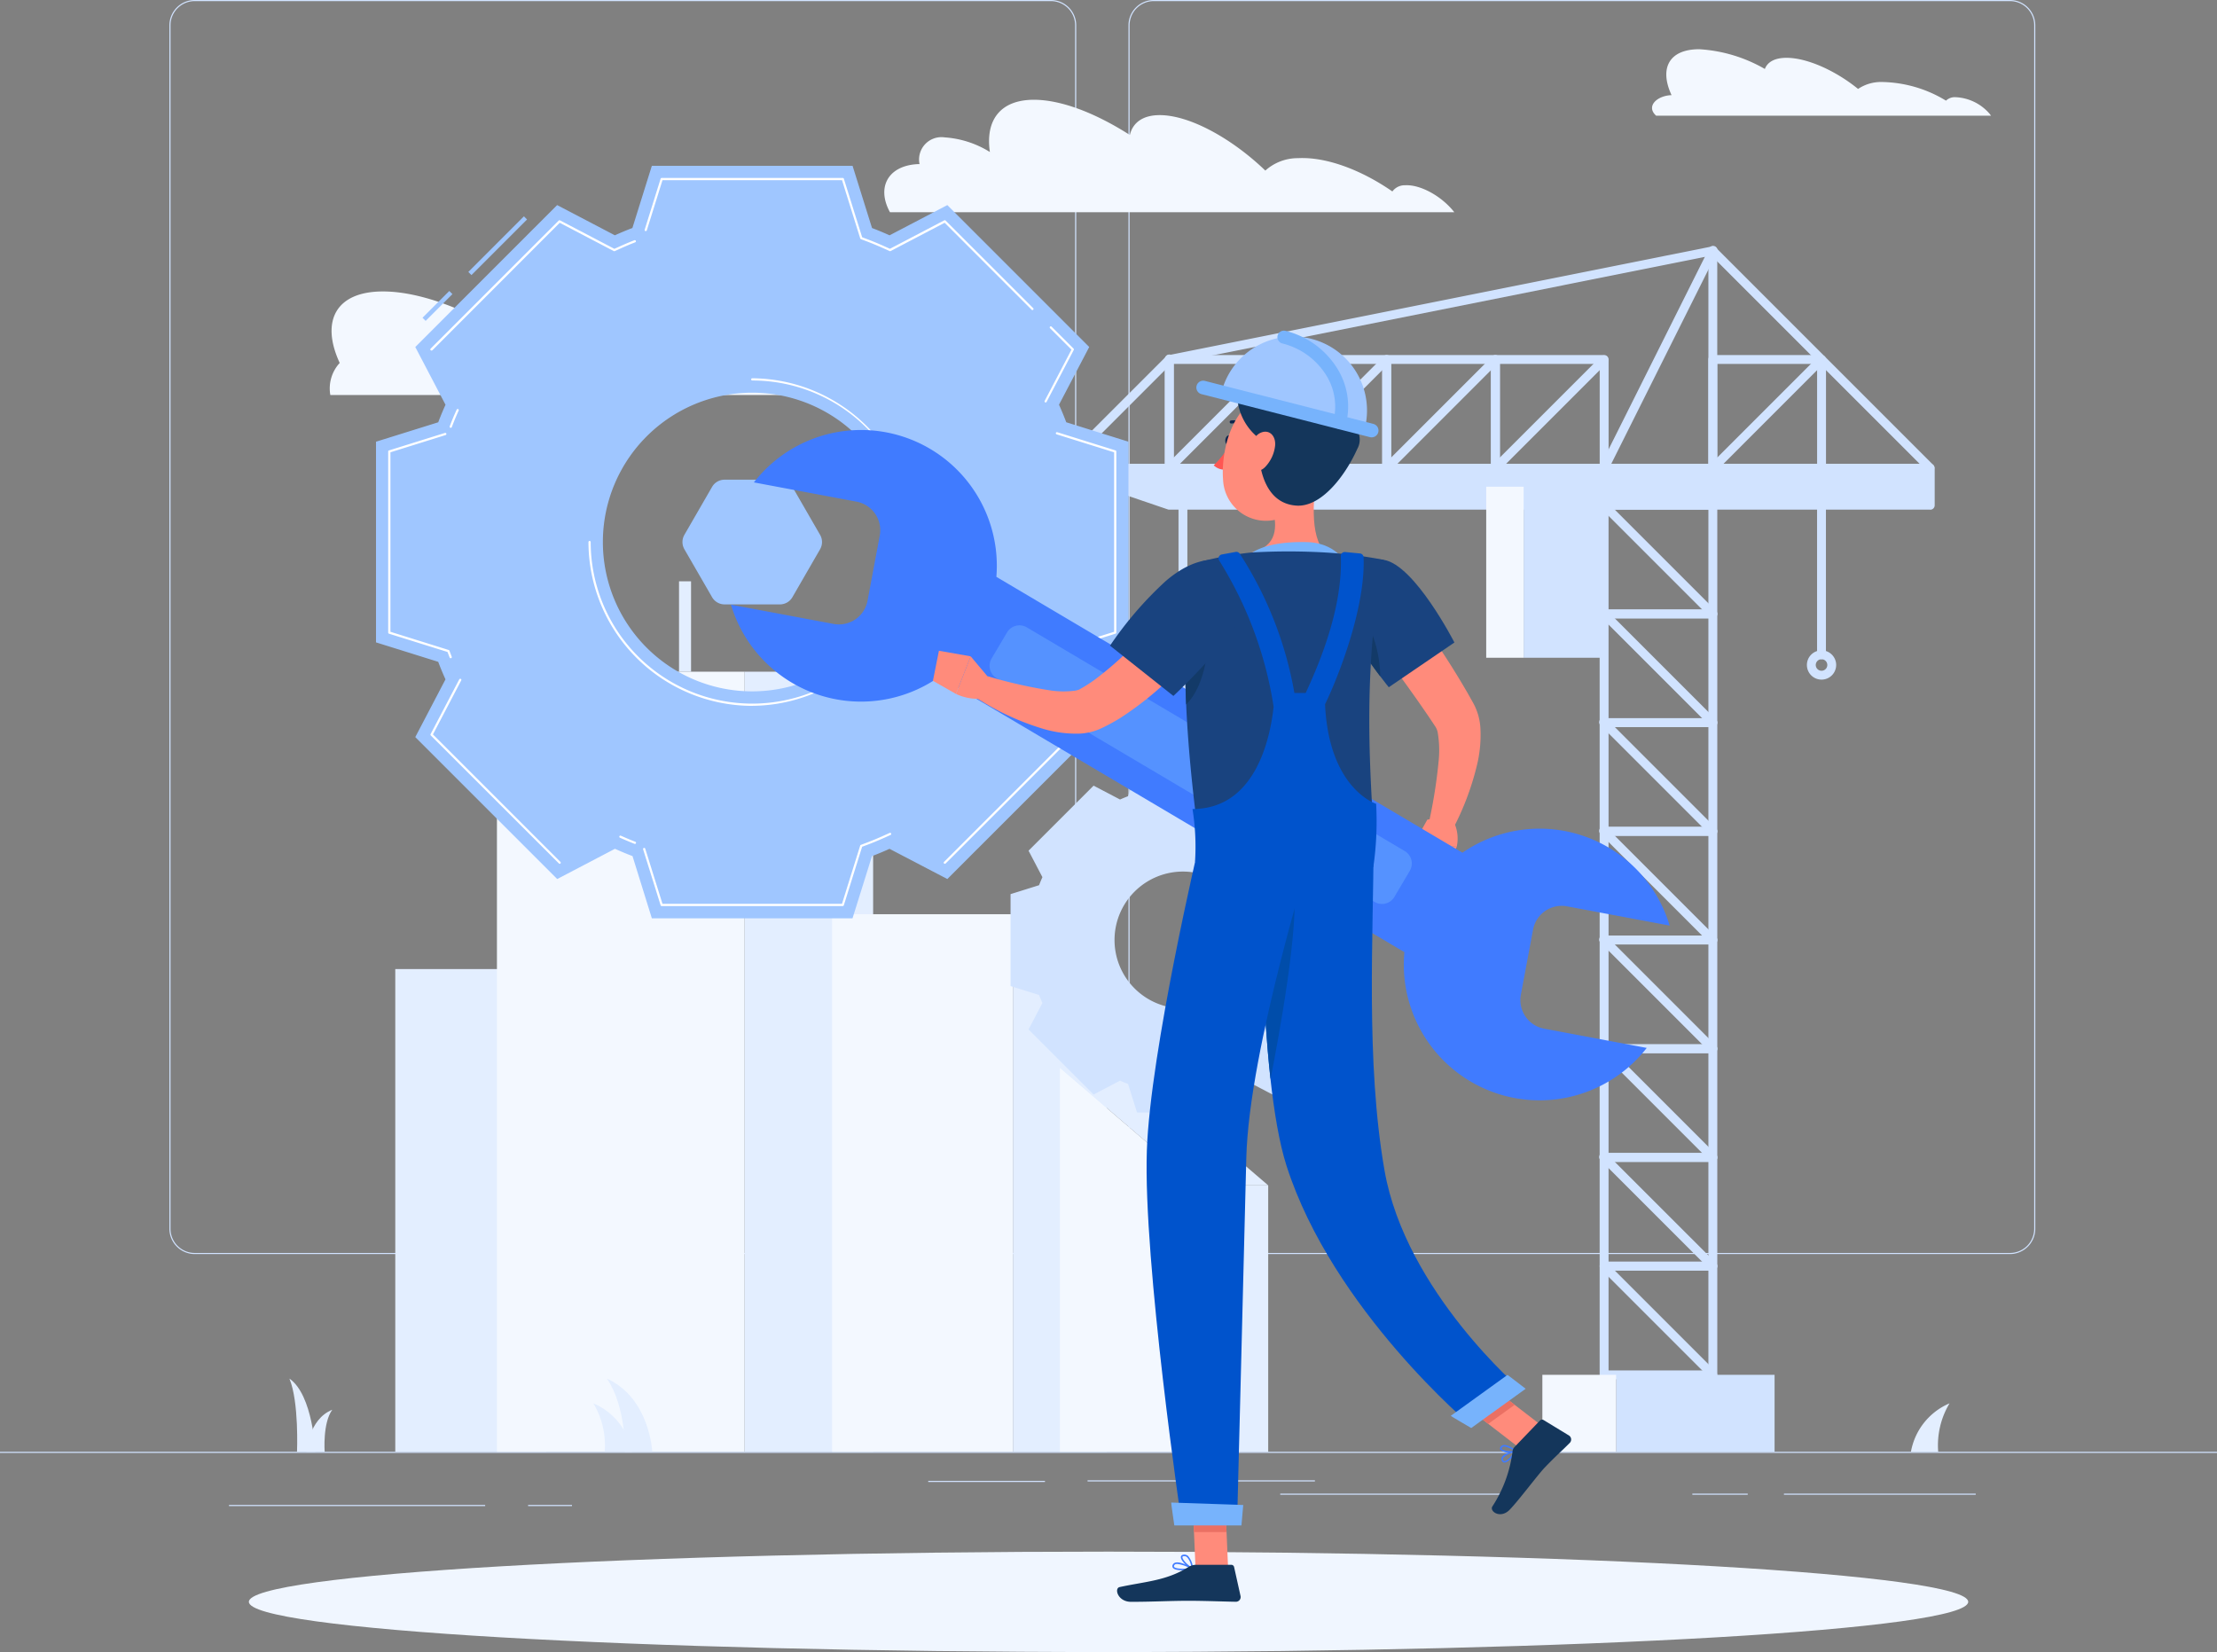<svg xmlns="http://www.w3.org/2000/svg" xmlns:xlink="http://www.w3.org/1999/xlink" width="248.349" height="185.074" viewBox="0 0 248.349 185.074"><rect x="0" y="0" width="248.349" height="185.074" fill="#808080" stroke="none"/><defs><clipPath id="a"><rect width="248.349" height="185.074" fill="none"/></clipPath></defs><rect width="248.349" height="0.124" transform="translate(0 162.642)" fill="#d1e3ff"/><rect width="28.696" height="0.124" transform="translate(25.652 168.597)" fill="#d1e3ff"/><rect width="13.075" height="0.124" transform="translate(103.981 165.899)" fill="#d1e3ff"/><rect width="25.469" height="0.124" transform="translate(121.829 165.837)" fill="#d1e3ff"/><rect width="6.204" height="0.124" transform="translate(189.577 167.328)" fill="#d1e3ff"/><rect width="24.747" height="0.124" transform="translate(143.412 167.328)" fill="#d1e3ff"/><rect width="4.917" height="0.124" transform="translate(59.157 168.597)" fill="#d1e3ff"/><rect width="21.484" height="0.124" transform="translate(199.838 167.328)" fill="#d1e3ff"/><g clip-path="url(#a)"><path d="M136.954,140.489H41.042a2.838,2.838,0,0,1-2.835-2.835V2.835A2.839,2.839,0,0,1,41.042,0h95.912a2.839,2.839,0,0,1,2.835,2.835V137.654a2.838,2.838,0,0,1-2.835,2.835M41.042.124a2.714,2.714,0,0,0-2.711,2.711V137.654a2.714,2.714,0,0,0,2.711,2.711h95.912a2.714,2.714,0,0,0,2.71-2.711V2.835a2.714,2.714,0,0,0-2.71-2.711Z" transform="translate(-19.23)" fill="#d1e3ff"/><path d="M353.251,140.489H257.34a2.838,2.838,0,0,1-2.835-2.835V2.835A2.839,2.839,0,0,1,257.34,0h95.912a2.839,2.839,0,0,1,2.835,2.835V137.654a2.838,2.838,0,0,1-2.835,2.835M257.34.124a2.714,2.714,0,0,0-2.71,2.711V137.654a2.714,2.714,0,0,0,2.71,2.711h95.912a2.714,2.714,0,0,0,2.711-2.711V2.835A2.714,2.714,0,0,0,353.251.124Z" transform="translate(-128.093)" fill="#d1e3ff"/><path d="M75.509,73.745c-2.166-4.679-.447-8.011,4.847-8.011,3.319,0,7.436,1.311,11.444,3.446.452-1.217,1.728-1.947,3.78-1.947,3.611,0,8.588,2.254,12.493,5.434a7.193,7.193,0,0,1,4.069-1.213,22.117,22.117,0,0,1,11.28,3.257,2.217,2.217,0,0,1,1.6-.606,8.293,8.293,0,0,1,6.026,2.918c.083.106.157.209.231.311H74.457a4.217,4.217,0,0,1,1.052-3.59" transform="translate(-37.454 -33.084)" fill="#f3f8ff"/><path d="M202.855,29.736a4.86,4.86,0,0,1,.527-.028,2.505,2.505,0,0,1,2.805-2.994,10.989,10.989,0,0,1,5.075,1.64c-.522-3.547,1.15-5.852,4.937-5.852,3.054,0,6.922,1.5,10.741,3.945.335-1.391,1.46-2.225,3.351-2.225,3.321,0,8.042,2.577,11.826,6.213,0,0,0,0,0,0a5.432,5.432,0,0,1,3.661-1.392c3.163-.164,7.09,1.317,10.572,3.729a1.711,1.711,0,0,1,1.437-.693c1.729-.089,4.113,1.242,5.5,3.022H200.071c-1.484-2.7-.3-5.06,2.784-5.365" transform="translate(-100.375 -11.325)" fill="#f3f8ff"/><path d="M374.77,16.244c-1.39-3-.287-5.14,3.11-5.14a16.675,16.675,0,0,1,7.344,2.211c.291-.781,1.109-1.249,2.425-1.249,2.317,0,5.511,1.446,8.016,3.486a4.62,4.62,0,0,1,2.611-.778,14.186,14.186,0,0,1,7.238,2.091,1.423,1.423,0,0,1,1.028-.389,5.323,5.323,0,0,1,3.867,1.872c.053.069.1.134.149.2H373.044c-1.185-1.064.125-2.25,1.726-2.3" transform="translate(-187.524 -5.589)" fill="#f3f8ff"/><rect width="16.917" height="54.079" transform="translate(44.279 108.562)" fill="#e3eeff"/><rect width="27.743" height="72.901" transform="translate(55.667 89.741)" fill="#f3f8ff"/><rect width="14.398" height="72.901" transform="translate(83.41 89.741)" fill="#e3eeff"/><rect width="24.01" height="7.246" transform="translate(59.4 82.495)" fill="#f3f8ff"/><rect width="24.01" height="1.627" transform="translate(59.4 88.114)" fill="#e3eeff"/><rect width="10.665" height="7.246" transform="translate(83.409 82.495)" fill="#e3eeff"/><rect width="20.277" height="7.246" transform="translate(63.133 75.249)" fill="#f3f8ff"/><rect width="20.277" height="1.627" transform="translate(63.133 80.868)" fill="#e3eeff"/><rect width="6.932" height="7.246" transform="translate(83.409 75.249)" fill="#e3eeff"/><rect width="1.346" height="10.126" transform="translate(76.065 65.123)" fill="#e3eeff"/><rect width="20.259" height="60.225" transform="translate(93.212 102.417)" fill="#f3f8ff"/><rect width="10.514" height="60.225" transform="translate(113.47 102.417)" fill="#e3eeff"/><path d="M239.034,240.839,254.4,254.008v29.848H239.034Z" transform="translate(-120.307 -121.215)" fill="#f3f8ff"/><rect width="7.973" height="29.849" transform="translate(134.091 132.793)" fill="#e3eeff"/><path d="M262.371,254.008H254.4l-15.363-13.169h7.973Z" transform="translate(-120.307 -121.215)" fill="#e3eeff"/><path d="M430.975,321.944a7.286,7.286,0,0,1,4.324-5.429,9.135,9.135,0,0,0-1.27,5.429Z" transform="translate(-216.911 -159.303)" fill="#e3eeff"/><path d="M138.145,321.944a7.286,7.286,0,0,0-4.324-5.429,9.133,9.133,0,0,1,1.269,5.429Z" transform="translate(-67.352 -159.303)" fill="#e3eeff"/><path d="M68.17,319.133s-.244-6.358-2.9-8.2c1.09,2.6.852,8.2.852,8.2Z" transform="translate(-32.85 -156.492)" fill="#e3eeff"/><path d="M69.1,322.674s.244-3.651,2.9-4.709c-1.09,1.491-.852,4.709-.852,4.709Z" transform="translate(-34.779 -160.033)" fill="#e3eeff"/><path d="M141.953,319.133s-.265-6.019-5.086-8.2c2.155,3.088,2.031,8.2,2.031,8.2Z" transform="translate(-68.886 -156.492)" fill="#e3eeff"/><path d="M373.452,297.738H361.275a.5.5,0,0,1-.5-.5V285.064a.5.5,0,0,1,.5-.5h12.178a.5.5,0,0,1,.5.5v12.178a.5.5,0,0,1-.5.5m-11.681-.993h11.184V285.56H361.771Z" transform="translate(-181.581 -143.223)" fill="#d1e3ff"/><path d="M373.452,273.221H361.275a.5.5,0,0,1-.5-.5V260.548a.5.5,0,0,1,.5-.5h12.178a.5.5,0,0,1,.5.5v12.177a.5.5,0,0,1-.5.5m-11.681-.993h11.184V261.044H361.771Z" transform="translate(-181.581 -130.884)" fill="#d1e3ff"/><path d="M373.453,297.738a.5.5,0,0,1-.351-.146l-12.178-12.178a.5.5,0,0,1,.7-.7L373.8,296.89a.5.5,0,0,1-.351.848" transform="translate(-181.581 -143.224)" fill="#d1e3ff"/><path d="M373.453,273.221a.5.5,0,0,1-.351-.146L360.924,260.9a.5.5,0,1,1,.7-.7L373.8,272.373a.5.5,0,0,1-.351.848" transform="translate(-181.581 -130.884)" fill="#d1e3ff"/><path d="M373.452,248.705H361.275a.5.5,0,0,1-.5-.5V236.032a.5.5,0,0,1,.5-.5h12.178a.5.5,0,0,1,.5.5v12.177a.5.5,0,0,1-.5.5m-11.681-.993h11.184V236.528H361.771Z" transform="translate(-181.581 -118.545)" fill="#d1e3ff"/><path d="M373.452,224.189H361.275a.5.5,0,0,1-.5-.5V211.515a.5.5,0,0,1,.5-.5h12.178a.5.5,0,0,1,.5.5v12.178a.5.5,0,0,1-.5.5m-11.681-.993h11.184V212.011H361.771Z" transform="translate(-181.581 -106.206)" fill="#d1e3ff"/><path d="M373.453,248.706a.5.5,0,0,1-.351-.146l-12.178-12.177a.5.5,0,1,1,.7-.7L373.8,247.858a.5.5,0,0,1-.351.848" transform="translate(-181.581 -118.546)" fill="#d1e3ff"/><path d="M373.453,224.189a.5.5,0,0,1-.351-.146l-12.178-12.178a.5.5,0,1,1,.7-.7L373.8,223.341a.5.5,0,0,1-.351.848" transform="translate(-181.581 -106.206)" fill="#d1e3ff"/><path d="M373.452,199.672H361.275a.5.5,0,0,1-.5-.5V187a.5.5,0,0,1,.5-.5h12.178a.5.5,0,0,1,.5.5v12.177a.5.5,0,0,1-.5.5m-11.681-.993h11.184V187.5H361.771Z" transform="translate(-181.581 -93.867)" fill="#d1e3ff"/><path d="M373.452,175.156H361.275a.5.5,0,0,1-.5-.5V162.483a.5.5,0,0,1,.5-.5h12.178a.5.5,0,0,1,.5.5V174.66a.5.5,0,0,1-.5.5m-11.681-.993h11.184V162.979H361.771Z" transform="translate(-181.581 -81.528)" fill="#d1e3ff"/><path d="M373.453,199.672a.5.5,0,0,1-.351-.146L360.924,187.35a.5.5,0,1,1,.7-.7L373.8,198.824a.5.5,0,0,1-.351.848" transform="translate(-181.581 -93.867)" fill="#d1e3ff"/><path d="M348.936,93.254H336.76a.5.5,0,0,1-.5-.5V80.581a.5.5,0,0,1,.5-.5h12.177a.5.5,0,0,1,.5.5V92.758a.5.5,0,0,1-.5.5m-11.68-.993H348.44V81.077H337.256Z" transform="translate(-169.242 -40.306)" fill="#d1e3ff"/><path d="M373.452,80.915H361.275a.5.5,0,1,1,0-.993h11.681V56.065a.5.5,0,0,1,.993,0V80.419a.5.5,0,0,1-.5.5" transform="translate(-181.581 -27.968)" fill="#d1e3ff"/><path d="M361.274,80.915a.5.5,0,0,1-.444-.719l12.178-24.354a.5.5,0,1,1,.889.444L361.719,80.64a.5.5,0,0,1-.445.275" transform="translate(-181.58 -27.967)" fill="#d1e3ff"/><path d="M324.42,93.254H312.243a.5.5,0,0,1-.5-.5V80.581a.5.5,0,0,1,.5-.5H324.42a.5.5,0,0,1,.5.5V92.758a.5.5,0,0,1-.5.5m-11.681-.993h11.184V81.077H312.739Z" transform="translate(-156.903 -40.306)" fill="#d1e3ff"/><path d="M336.76,93.254a.5.5,0,0,1-.351-.848l12.177-12.177a.5.5,0,0,1,.7.7L337.111,93.109a.5.5,0,0,1-.351.146" transform="translate(-169.242 -40.306)" fill="#d1e3ff"/><path d="M397.969,93.254H385.792a.5.5,0,0,1-.5-.5V80.581a.5.5,0,0,1,.5-.5h12.178a.5.5,0,0,1,.5.5V92.758a.5.5,0,0,1-.5.5m-11.681-.993h11.184V81.077H386.288Z" transform="translate(-193.92 -40.306)" fill="#d1e3ff"/><path d="M385.792,93.254a.5.5,0,0,1-.351-.848l12.177-12.177a.5.5,0,0,1,.7.7L386.143,93.109a.5.5,0,0,1-.351.146" transform="translate(-193.92 -40.306)" fill="#d1e3ff"/><path d="M238.694,80.916a.5.5,0,0,1-.351-.848L250.52,67.891a.5.5,0,0,1,.253-.136l60.886-12.177a.5.5,0,0,1,.449.136l24.354,24.354a.5.5,0,0,1-.7.7L311.593,56.6,251.116,68.7,239.045,80.77a.5.5,0,0,1-.351.146" transform="translate(-119.885 -27.968)" fill="#d1e3ff"/><path d="M312.243,93.254a.5.5,0,0,1-.351-.848l12.178-12.177a.5.5,0,0,1,.7.7L312.594,93.109a.5.5,0,0,1-.351.146" transform="translate(-156.902 -40.306)" fill="#d1e3ff"/><path d="M299.9,93.254H287.726a.5.5,0,0,1-.5-.5V80.581a.5.5,0,0,1,.5-.5H299.9a.5.5,0,0,1,.5.5V92.758a.5.5,0,0,1-.5.5m-11.681-.993h11.184V81.077H288.222Z" transform="translate(-144.563 -40.306)" fill="#d1e3ff"/><path d="M275.387,93.254H263.211a.5.5,0,0,1-.5-.5V80.581a.5.5,0,0,1,.5-.5h12.177a.5.5,0,0,1,.5.5V92.758a.5.5,0,0,1-.5.5m-11.68-.993h11.184V81.077H263.707Z" transform="translate(-132.225 -40.306)" fill="#d1e3ff"/><path d="M287.726,93.254a.5.5,0,0,1-.351-.848l12.178-12.177a.5.5,0,0,1,.7.7L288.077,93.109a.5.5,0,0,1-.351.146" transform="translate(-144.563 -40.306)" fill="#d1e3ff"/><path d="M263.211,93.254a.5.5,0,0,1-.351-.848l12.177-12.177a.5.5,0,0,1,.7.7L263.562,93.109a.5.5,0,0,1-.351.146" transform="translate(-132.225 -40.306)" fill="#d1e3ff"/><path d="M250.871,93.254H238.694a.5.5,0,0,1,0-.993h11.681V80.581a.5.5,0,1,1,.993,0V92.758a.5.5,0,0,1-.5.5" transform="translate(-119.885 -40.306)" fill="#d1e3ff"/><path d="M373.453,175.156a.5.5,0,0,1-.351-.146l-12.178-12.178a.5.5,0,1,1,.7-.7L373.8,174.308a.5.5,0,0,1-.351.848" transform="translate(-181.581 -81.528)" fill="#d1e3ff"/><path d="M373.452,150.64H361.275a.5.5,0,0,1-.5-.5V137.966a.5.5,0,0,1,.5-.5h12.178a.5.5,0,0,1,.5.5v12.178a.5.5,0,0,1-.5.5m-11.681-.993h11.184V138.463H361.771Z" transform="translate(-181.581 -69.189)" fill="#d1e3ff"/><path d="M373.452,126.123H361.275a.5.5,0,0,1-.5-.5V113.45a.5.5,0,0,1,.5-.5h12.178a.5.5,0,0,1,.5.5v12.177a.5.5,0,0,1-.5.5m-11.681-.993h11.184V113.946H361.771Z" transform="translate(-181.581 -56.85)" fill="#d1e3ff"/><path d="M373.453,150.64a.5.5,0,0,1-.351-.146l-12.178-12.177a.5.5,0,0,1,.7-.7L373.8,149.792a.5.5,0,0,1-.351.848" transform="translate(-181.581 -69.189)" fill="#d1e3ff"/><path d="M373.453,126.124a.5.5,0,0,1-.351-.146L360.924,113.8a.5.5,0,0,1,.7-.7L373.8,125.276a.5.5,0,0,1-.351.848" transform="translate(-181.581 -56.85)" fill="#d1e3ff"/><path d="M336.614,105.6H239.2l12.178,4.149h85.24Z" transform="translate(-120.389 -53.149)" fill="#d1e3ff"/><path d="M336.111,109.742h-85.24a.5.5,0,0,1-.16-.026l-12.178-4.149a.5.5,0,0,1,.16-.967h97.417a.5.5,0,0,1,.5.5v4.149a.5.5,0,0,1-.5.5m-85.157-.993h84.661v-3.156H241.692Z" transform="translate(-119.885 -52.645)" fill="#d1e3ff"/><rect width="9.015" height="19.16" transform="translate(170.679 54.526)" fill="#d1e3ff"/><rect width="4.194" height="19.16" transform="translate(166.485 54.526)" fill="#f3f8ff"/><rect width="17.753" height="8.624" transform="translate(181.036 154.018)" fill="#d1e3ff"/><rect width="8.26" height="8.624" transform="translate(172.777 154.018)" fill="#f3f8ff"/><path d="M410.308,128.6a.5.5,0,0,1-.5-.5V109.274a.5.5,0,0,1,.993,0V128.1a.5.5,0,0,1-.5.5" transform="translate(-206.259 -54.748)" fill="#d1e3ff"/><path d="M409.15,149.963a1.639,1.639,0,1,1,1.639-1.639,1.641,1.641,0,0,1-1.639,1.639m0-2.285a.646.646,0,1,0,.646.646.646.646,0,0,0-.646-.646" transform="translate(-205.101 -73.827)" fill="#d1e3ff"/><path d="M266.292,138.483a.5.5,0,0,1-.5-.5V109.273a.5.5,0,0,1,.993,0v28.714a.5.5,0,0,1-.5.5" transform="translate(-133.775 -54.747)" fill="#d1e3ff"/><path d="M266.23,170.553a.5.5,0,0,1-.489-.409,14.735,14.735,0,0,0-4.191-2.566,15.048,15.048,0,0,0-4.156,2.566.5.5,0,0,1-.985-.088c0-1.116,4.508-3.471,5.159-3.471s5.159,2.355,5.159,3.471a.5.5,0,0,1-.5.5" transform="translate(-129.051 -83.843)" fill="#d1e3ff"/><path d="M257.237,209.746l7.286-7.286L262.97,199.5h0c.135-.3.258-.6.375-.9h0l3.192-1v-10.3l-3.194-1h0c-.116-.3-.238-.6-.373-.9l1.552-2.964-7.286-7.286-2.964,1.552h0c-.3-.135-.6-.257-.9-.373l-1-3.194h-10.3l-1,3.194c-.3.114-.6.238-.9.373h0l-2.964-1.552-7.286,7.286,1.553,2.965c-.135.3-.258.6-.374.9l-3.194,1v10.3l3.194,1c.116.3.238.6.373.9h0l-1.552,2.963,7.286,7.286,2.963-1.552c.3.134.6.256.9.372h0l1,3.194h10.3l1-3.2c.3-.116.6-.239.9-.373Zm-4.593-11.882a7.668,7.668,0,1,1,0-10.844,7.669,7.669,0,0,1,0,10.844" transform="translate(-114.704 -87.135)" fill="#d1e3ff"/><path d="M248.72,355.587c0,3.106-43.117,5.624-96.3,5.624s-96.3-2.518-96.3-5.624,43.116-5.624,96.3-5.624,96.3,2.518,96.3,5.624" transform="translate(-28.241 -176.137)" fill="#f0f6ff"/><path d="M164.832,108.193h-6.2a1.617,1.617,0,0,0-1.4.808l-3.1,5.369a1.616,1.616,0,0,0,0,1.616l3.1,5.369a1.616,1.616,0,0,0,1.4.808h6.2a1.616,1.616,0,0,0,1.4-.808l3.1-5.369a1.616,1.616,0,0,0,0-1.616l-3.1-5.369a1.617,1.617,0,0,0-1.4-.808" transform="translate(-77.466 -54.454)" fill="#9fc6ff"/><path d="M95.64,60.507l-.351-.351,3-3,.351.351Zm5.132-5.132-.351-.351,6.229-6.23.351.351Z" transform="translate(-47.959 -24.558)" fill="#9fc6ff"/><path d="M169.091,90.789V68.309l-6.969-2.179v0c-.251-.667-.522-1.319-.812-1.967h0l3.385-6.465L148.8,41.8l-6.469,3.387h0c-.647-.29-1.3-.565-1.966-.816L138.185,37.4H115.7l-2.178,6.967h0c-.667.251-1.319.527-1.966.817L105.091,41.8,89.2,57.7l3.387,6.469c-.295.647-.565,1.3-.816,1.964v0L84.8,68.309v22.48l6.969,2.179c.25.665.525,1.321.815,1.966L89.2,101.4l15.9,15.9,6.467-3.386h0c.648.29,1.3.566,1.967.817h0L115.7,121.7h22.48l2.178-6.966c.667-.251,1.319-.526,1.966-.817h0L148.8,117.3l15.9-15.9-3.388-6.47c.289-.645.563-1.3.814-1.964ZM143.674,79.546a16.73,16.73,0,1,1-16.73-16.73,16.731,16.731,0,0,1,16.73,16.73" transform="translate(-42.68 -18.825)" fill="#9fc6ff"/><path d="M138.475,121.714h-20.29a.125.125,0,0,1-.119-.087l-1.96-6.269a.124.124,0,0,1,.237-.074l1.933,6.182h20.107l2.04-6.527a.125.125,0,0,1,.074-.079l.679-.256c.575-.216,1.189-.471,1.877-.78l.662-.3a.124.124,0,1,1,.1.226l-.662.3c-.693.31-1.311.568-1.89.785l-.623.235-2.05,6.555a.124.124,0,0,1-.118.087m11.429-4.735a.122.122,0,0,1-.087-.036.124.124,0,0,1,0-.175L164.1,102.486l-3.172-6.059a.125.125,0,0,1,0-.108l.295-.66c.3-.674.555-1.287.777-1.875l.256-.68a.125.125,0,0,1,.079-.075l6.532-2.041V70.88l-6.441-2.013a.124.124,0,0,1,.074-.237l6.528,2.041a.124.124,0,0,1,.087.118v20.29a.125.125,0,0,1-.087.119l-6.561,2.05-.235.623c-.223.592-.478,1.21-.782,1.889l-.27.6,3.187,6.086a.125.125,0,0,1-.022.146l-14.347,14.347a.124.124,0,0,1-.088.036m-43.15,0a.124.124,0,0,1-.088-.036L92.32,102.6a.124.124,0,0,1-.022-.146l3.214-6.139a.126.126,0,0,1,.168-.052.124.124,0,0,1,.053.167l-3.172,6.058,14.283,14.282a.124.124,0,0,1-.088.212m8.432-2.231a.121.121,0,0,1-.045-.008c-.5-.2-1.041-.421-1.639-.689a.124.124,0,0,1,.1-.226c.6.267,1.128.491,1.628.684a.124.124,0,0,1-.045.24m13.143-15.466a18.369,18.369,0,0,1-18.345-18.351.124.124,0,0,1,.248,0,18.1,18.1,0,1,0,18.1-18.1.124.124,0,1,1,0-.248,18.348,18.348,0,0,1,0,36.695M94.547,93.951a.124.124,0,0,1-.116-.08l-.235-.623L87.636,91.2a.125.125,0,0,1-.087-.119V70.789a.124.124,0,0,1,.087-.118l6.272-1.961a.124.124,0,1,1,.074.237L87.8,70.88V90.987l6.53,2.041a.125.125,0,0,1,.079.075l.257.68a.124.124,0,0,1-.116.168m.008-25.811a.126.126,0,0,1-.044-.008.124.124,0,0,1-.072-.16c.24-.637.493-1.245.772-1.858a.124.124,0,1,1,.226.1c-.277.608-.527,1.211-.765,1.843a.124.124,0,0,1-.116.08M161.2,65.3a.126.126,0,0,1-.058-.014.124.124,0,0,1-.052-.168l3-5.738-2.4-2.4a.124.124,0,0,1,.175-.176l2.462,2.462a.125.125,0,0,1,.022.146l-3.047,5.819a.124.124,0,0,1-.11.067m-68.8-5.819a.124.124,0,0,1-.087-.212l14.347-14.347a.124.124,0,0,1,.146-.022l6.086,3.187.605-.271c.584-.262,1.121-.488,1.639-.689a.124.124,0,1,1,.09.231c-.515.2-1.047.423-1.627.684l-.66.3a.125.125,0,0,1-.108,0l-6.058-3.172L92.5,59.447a.124.124,0,0,1-.088.037m67.312-4.531a.124.124,0,0,1-.088-.036l-9.752-9.752-6.058,3.172a.122.122,0,0,1-.108,0l-.66-.3c-.68-.3-1.294-.56-1.876-.779l-.679-.256a.124.124,0,0,1-.075-.079l-2.04-6.528H118.276l-1.757,5.62a.124.124,0,1,1-.237-.075l1.784-5.707a.125.125,0,0,1,.119-.087h20.29a.124.124,0,0,1,.118.087l2.05,6.557.623.235c.587.221,1.2.478,1.889.785l.6.271,6.086-3.187a.126.126,0,0,1,.146.022l9.816,9.816a.125.125,0,0,1,0,.176.124.124,0,0,1-.088.036" transform="translate(-44.064 -20.21)" fill="#fff"/><path d="M308.9,130.435c1.554,1.978,3.006,3.972,4.426,6.025s2.773,4.148,4.053,6.335c.322.542.63,1.107.943,1.661a6.624,6.624,0,0,1,.776,2.726,14.328,14.328,0,0,1-.415,4.309,30.619,30.619,0,0,1-2.791,7.257l-2.556-.985a56.874,56.874,0,0,0,1.094-6.946,11.831,11.831,0,0,0-.1-3.033,1.846,1.846,0,0,0-.3-.771c-.33-.493-.648-.986-.992-1.477-1.345-1.97-2.769-3.928-4.207-5.88l-4.316-5.85Z" transform="translate(-153.264 -65.648)" fill="#ff8b7b"/><path d="M320.572,184.54l-1.32,2.364,4.61.683a4.247,4.247,0,0,0-.665-3.36Z" transform="translate(-160.68 -92.722)" fill="#ff8b7b"/><path d="M317.851,192.76l3.837.386,1.469-2.846-4.611-.683Z" transform="translate(-159.975 -95.434)" fill="#ff8b7b"/><path d="M253.34,160.24l1.368-7.3a3.26,3.26,0,0,1,3.792-2.6l11.506,2.158a15.207,15.207,0,0,0-23.208-8.166L194.586,113.43a15.209,15.209,0,0,0-27.163-10.581l11.506,2.158a3.259,3.259,0,0,1,2.593,3.8l-1.368,7.3a3.259,3.259,0,0,1-3.792,2.6l-11.506-2.158a15.2,15.2,0,0,0,23.327,8.08l52.109,30.844a15.207,15.207,0,0,0,27.148,10.729l-11.506-2.158a3.26,3.26,0,0,1-2.593-3.8" transform="translate(-82.972 -48.807)" fill="#407bff"/><path d="M266.313,172.03l-42.336-25.06a1.618,1.618,0,0,1-.568-2.216l1.727-2.917a1.617,1.617,0,0,1,2.216-.568l42.336,25.06a1.618,1.618,0,0,1,.568,2.216l-1.727,2.918a1.618,1.618,0,0,1-2.216.568" transform="translate(-112.329 -70.987)" fill="#5592ff"/><path d="M277.028,98.771c-.045.291-.236.5-.426.472s-.307-.29-.262-.58.237-.5.427-.472.307.29.261.58" transform="translate(-139.077 -49.418)" fill="#0f264c"/><path d="M275.511,100.381a10.539,10.539,0,0,1-1.779,2.269,1.7,1.7,0,0,0,1.349.478Z" transform="translate(-137.77 -50.522)" fill="#ff5652"/><path d="M278.843,95.614a.173.173,0,0,1-.122-.05,1.375,1.375,0,0,0-1.178-.413.17.17,0,0,1-.206-.132.172.172,0,0,1,.132-.205,1.717,1.717,0,0,1,1.5.5.173.173,0,0,1-.122.3" transform="translate(-139.583 -47.709)" fill="#0f264c"/><path d="M288.944,105.811c-.524,2.669-1.045,7.56.822,9.342,0,0-.73,2.707-5.69,2.707-5.454,0-2.606-2.707-2.606-2.707,2.976-.711,2.9-2.919,2.381-4.993Z" transform="translate(-141.291 -53.255)" fill="#ff8b7b"/><path d="M292.307,125.434a.854.854,0,0,1-.133-.289c-.417-1.581-2.173-2.821-4.448-2.881-2.4-.064-5.1.225-6.706,1.549-.7.58.079,1.431.079,1.431Z" transform="translate(-141.29 -61.532)" fill="#77b3fc"/><path d="M338.956,328.5l-.038,0c-.1-.01-.226-.069-.293-.286a.4.4,0,0,1,.043-.335c.277-.471,1.474-.72,1.524-.73a.09.09,0,0,1,.088.034.086.086,0,0,1,0,.094c-.188.323-.867,1.226-1.328,1.226m1.067-1.137a2.348,2.348,0,0,0-1.207.6.231.231,0,0,0-.026.2c.048.155.124.164.148.166.248.033.774-.505,1.086-.963" transform="translate(-170.421 -164.654)" fill="#407bff"/><path d="M339.463,326.765a1.561,1.561,0,0,1-1.112-.306.283.283,0,0,1,.027-.355.473.473,0,0,1,.335-.189c.546-.063,1.363.6,1.4.629a.087.087,0,0,1,.03.083.088.088,0,0,1-.059.067,2.253,2.253,0,0,1-.62.072m-.667-.682a.5.5,0,0,0-.062,0,.3.3,0,0,0-.218.121c-.068.09-.038.133-.024.152.142.2.9.283,1.365.209a2.289,2.289,0,0,0-1.061-.485" transform="translate(-170.268 -164.032)" fill="#407bff"/><path d="M265.536,353.27c-.468,0-.92-.065-1.072-.275a.326.326,0,0,1,.007-.378.429.429,0,0,1,.274-.2c.61-.168,1.883.562,1.937.593a.087.087,0,0,1-.026.16,6.429,6.429,0,0,1-1.12.1m-.579-.708a.647.647,0,0,0-.167.02.26.26,0,0,0-.169.121c-.062.108-.039.16-.017.191.169.236,1.093.241,1.771.146a3.9,3.9,0,0,0-1.418-.477" transform="translate(-133.078 -177.359)" fill="#407bff"/><path d="M267.6,352.285a.087.087,0,0,1-.035-.007c-.441-.2-1.313-.987-1.246-1.4.015-.1.084-.218.321-.241a.636.636,0,0,1,.48.148,2.463,2.463,0,0,1,.566,1.405.086.086,0,0,1-.086.095m-.891-1.479-.052,0c-.155.016-.165.077-.168.1-.04.248.553.868,1,1.138a2.021,2.021,0,0,0-.482-1.124.456.456,0,0,0-.3-.113" transform="translate(-134.035 -176.475)" fill="#407bff"/><path d="M272.911,345.222h-3.649l-.363-8.45h3.649Z" transform="translate(-135.337 -169.498)" fill="#ff8b7b"/><path d="M338.336,316.645l-2.959,2.135-6.985-5.38,2.959-2.135Z" transform="translate(-165.281 -156.66)" fill="#ff8b7b"/><path d="M339.009,323.239l2.839-2.957a.318.318,0,0,1,.395-.052l2.839,1.727a.537.537,0,0,1,.1.835c-1.009,1.015-1.551,1.458-2.8,2.759-.768.8-2.858,3.612-3.919,4.717-1.037,1.081-2.292.2-1.956-.347a14.612,14.612,0,0,0,2.255-6.1.881.881,0,0,1,.248-.583" transform="translate(-169.336 -161.149)" fill="#14365b"/><path d="M260.749,352.934h3.984a.318.318,0,0,1,.311.249l.721,3.243a.531.531,0,0,1-.525.649c-1.437-.024-3.514-.109-5.321-.109-2.112,0-3.937.116-6.414.116-1.5,0-1.914-1.514-1.287-1.652,2.855-.624,5.186-.691,7.652-2.212a1.689,1.689,0,0,1,.879-.284" transform="translate(-126.8 -177.633)" fill="#14365b"/><path d="M302.276,133.091c.511.919,1.057,1.808,1.6,2.637.934,1.435,1.838,2.677,2.488,3.532.581.77.954,1.222.954,1.222l7.351-5.012s-4.45-8.7-7.912-9.258c-3.547-.561-6.79,2.757-4.48,6.879" transform="translate(-151.746 -63.492)" fill="#19437f"/><path d="M306.282,142.35c.934,1.435,1.838,2.677,2.489,3.532a14.065,14.065,0,0,0-1.754-6.576,5.222,5.222,0,0,0-.735,3.045" transform="translate(-154.153 -70.113)" fill="#133a68"/><path d="M267.313,137.4c0,1.242.03,2.608.1,4.113.179,4.093.626,9.194,1.481,15.532h19.515c.134-3-1.749-17.613,1.142-31.729a51.108,51.108,0,0,0-6.537-.825,72.154,72.154,0,0,0-8.295,0,37.216,37.216,0,0,0-5.613,1.013s-1.8,2.031-1.793,11.9" transform="translate(-134.539 -62.596)" fill="#19437f"/><path d="M267.313,147.882c0,1.242.03,2.608.1,4.113,2.29-2.235,2.444-6.8,2.444-6.8Z" transform="translate(-134.539 -73.077)" fill="#133a68"/><path d="M247.743,136.341a17.3,17.3,0,0,1-1.239,1.807c-.41.534-.826,1.045-1.249,1.546-.839,1.007-1.735,1.95-2.652,2.878a36.89,36.89,0,0,1-6.18,5.049,21.094,21.094,0,0,1-1.866,1.033l-.25.117-.125.059c-.036.018-.083.039-.155.067a5.73,5.73,0,0,1-.754.261l-.366.093-.346.06a5.645,5.645,0,0,1-.669.073,12.954,12.954,0,0,1-4.411-.621,28.949,28.949,0,0,1-7.125-3.333l1.177-2.475a52.022,52.022,0,0,0,6.886,1.569,9.861,9.861,0,0,0,2.962.043,2.491,2.491,0,0,0,.249-.063l.109-.031.08-.038c.065-.019.079-.05.115-.065l.3-.17c.441-.256.885-.551,1.326-.87a37.778,37.778,0,0,0,5.09-4.611c.811-.848,1.588-1.735,2.348-2.622.377-.445.745-.9,1.09-1.343s.7-.915.9-1.232Z" transform="translate(-110.905 -67.201)" fill="#ff8b7b"/><path d="M219.678,150.921l-2.427-2.888-1.646,4.214a5.882,5.882,0,0,0,3.718.419Z" transform="translate(-108.515 -74.505)" fill="#ff8b7b"/><path d="M211.077,146.777l-.673,3.365,2.583,1.473,1.646-4.214Z" transform="translate(-105.897 -73.873)" fill="#ff8b7b"/><path d="M265.765,130.707c-.435,3.461-8.323,10.8-8.323,10.8l-7.1-5.632a40.745,40.745,0,0,1,6.219-7.218c5.143-4.46,9.728-2.107,9.206,2.047" transform="translate(-125.997 -63.543)" fill="#19437f"/><path d="M268.959,153.275c7.088,0,8.71-8.016,9.079-11.456a43.174,43.174,0,0,0-6.1-16.386.443.443,0,0,1,.293-.67l1.556-.287a.45.45,0,0,1,.46.2,41.928,41.928,0,0,1,6.119,15.6h1.267c1.3-2.832,4.17-9.282,3.933-15.327a.441.441,0,0,1,.481-.461l1.669.16a.443.443,0,0,1,.4.418c.244,5.829-3.049,13.909-4.316,16.474.436,9.512,5.722,11.153,5.722,11.153a35.761,35.761,0,0,1-.313,7.077c-11.2,1.82-16.781.709-19.973-.612a26.476,26.476,0,0,0-.285-5.886" transform="translate(-135.368 -62.645)" fill="#0053cc"/><path d="M268.9,336.777l.186,4.356h3.651l-.187-4.356Z" transform="translate(-135.338 -169.501)" fill="#ea7063"/><path d="M331.357,311.266,328.4,313.4l3.6,2.772,2.96-2.136Z" transform="translate(-165.283 -156.661)" fill="#ea7063"/><path d="M286.545,95.036c-.778,3.537-1.055,5.647-3.146,7.2a4.811,4.811,0,0,1-7.59-3.691c-.264-3.329,1.053-8.553,4.771-9.427a4.939,4.939,0,0,1,5.965,5.921" transform="translate(-138.799 -44.781)" fill="#ff8b7b"/><path d="M291.266,85.848c3.1.084,1.824,1.718.272,2.616a2.1,2.1,0,0,1,.867,2.909c-1.4,3.116-4.081,6.537-6.821,6.349-3.4-.232-4.374-3.94-4.252-7.594a6.342,6.342,0,0,1-2.379-4.662c-.559-4.041,1.995-6.26,12.312.383" transform="translate(-140.362 -41.08)" fill="#14365b"/><path d="M285.556,76.168a8.277,8.277,0,0,1,5.973,10.069l-16.042-4.1a8.278,8.278,0,0,1,10.069-5.973" transform="translate(-138.653 -38.205)" fill="#9fc6ff"/><path d="M295.072,85.578a.726.726,0,0,1-.7-.9,6.623,6.623,0,0,0-.946-5.312,8.054,8.054,0,0,0-4.784-3.354A.725.725,0,0,1,289,74.6a9.5,9.5,0,0,1,5.638,3.965,8.057,8.057,0,0,1,1.138,6.465.725.725,0,0,1-.7.546" transform="translate(-144.998 -37.536)" fill="#77b3fc"/><path d="M270.362,87.361l18.869,4.817a.766.766,0,1,0,.379-1.484l-18.87-4.817a.766.766,0,0,0-.379,1.484" transform="translate(-135.784 -43.21)" fill="#77b3fc"/><path d="M284.674,98.936a4.094,4.094,0,0,1-1.107,2.384c-.824.849-1.636.276-1.74-.8-.094-.965.221-2.568,1.209-3.018s1.738.351,1.638,1.43" transform="translate(-141.836 -49.012)" fill="#ff8b7b"/><path d="M284.409,190.156s-.422,25.968,2.843,36.15c5.169,16.127,20.774,29.19,20.774,29.19l5.58-4.028s-12.989-11.035-15.373-24.619c-2.142-12.2-1.231-26.726-1.231-36.694Z" transform="translate(-143.135 -95.706)" fill="#0053cc"/><path d="M288.059,197.534c.69,4.679-1.748,17.707-2.593,21.974-.884-7.977-1.048-17.439-1.063-22.605,1.788-1.211,3.338-1.524,3.656.631" transform="translate(-143.141 -98.624)" fill="#004daa"/><path d="M327.191,314.687c-.023.016,2.292,1.366,2.292,1.366l6.1-4.4-2.032-1.554Z" transform="translate(-164.676 -156.074)" fill="#77b3fc"/><path d="M264.5,190.156s-5.5,23.3-5.883,34.423c-.434,12.48,3.921,41.915,3.921,41.915h6.181s.761-29.664,1.036-41.031c.3-12.392,7.573-35.307,7.573-35.307Z" transform="translate(-130.145 -95.706)" fill="#0053cc"/><path d="M264.142,338.89c-.029,0,.349,2.566.349,2.566h7.52l.2-2.29Z" transform="translate(-132.943 -170.564)" fill="#77b3fc"/></g></svg>